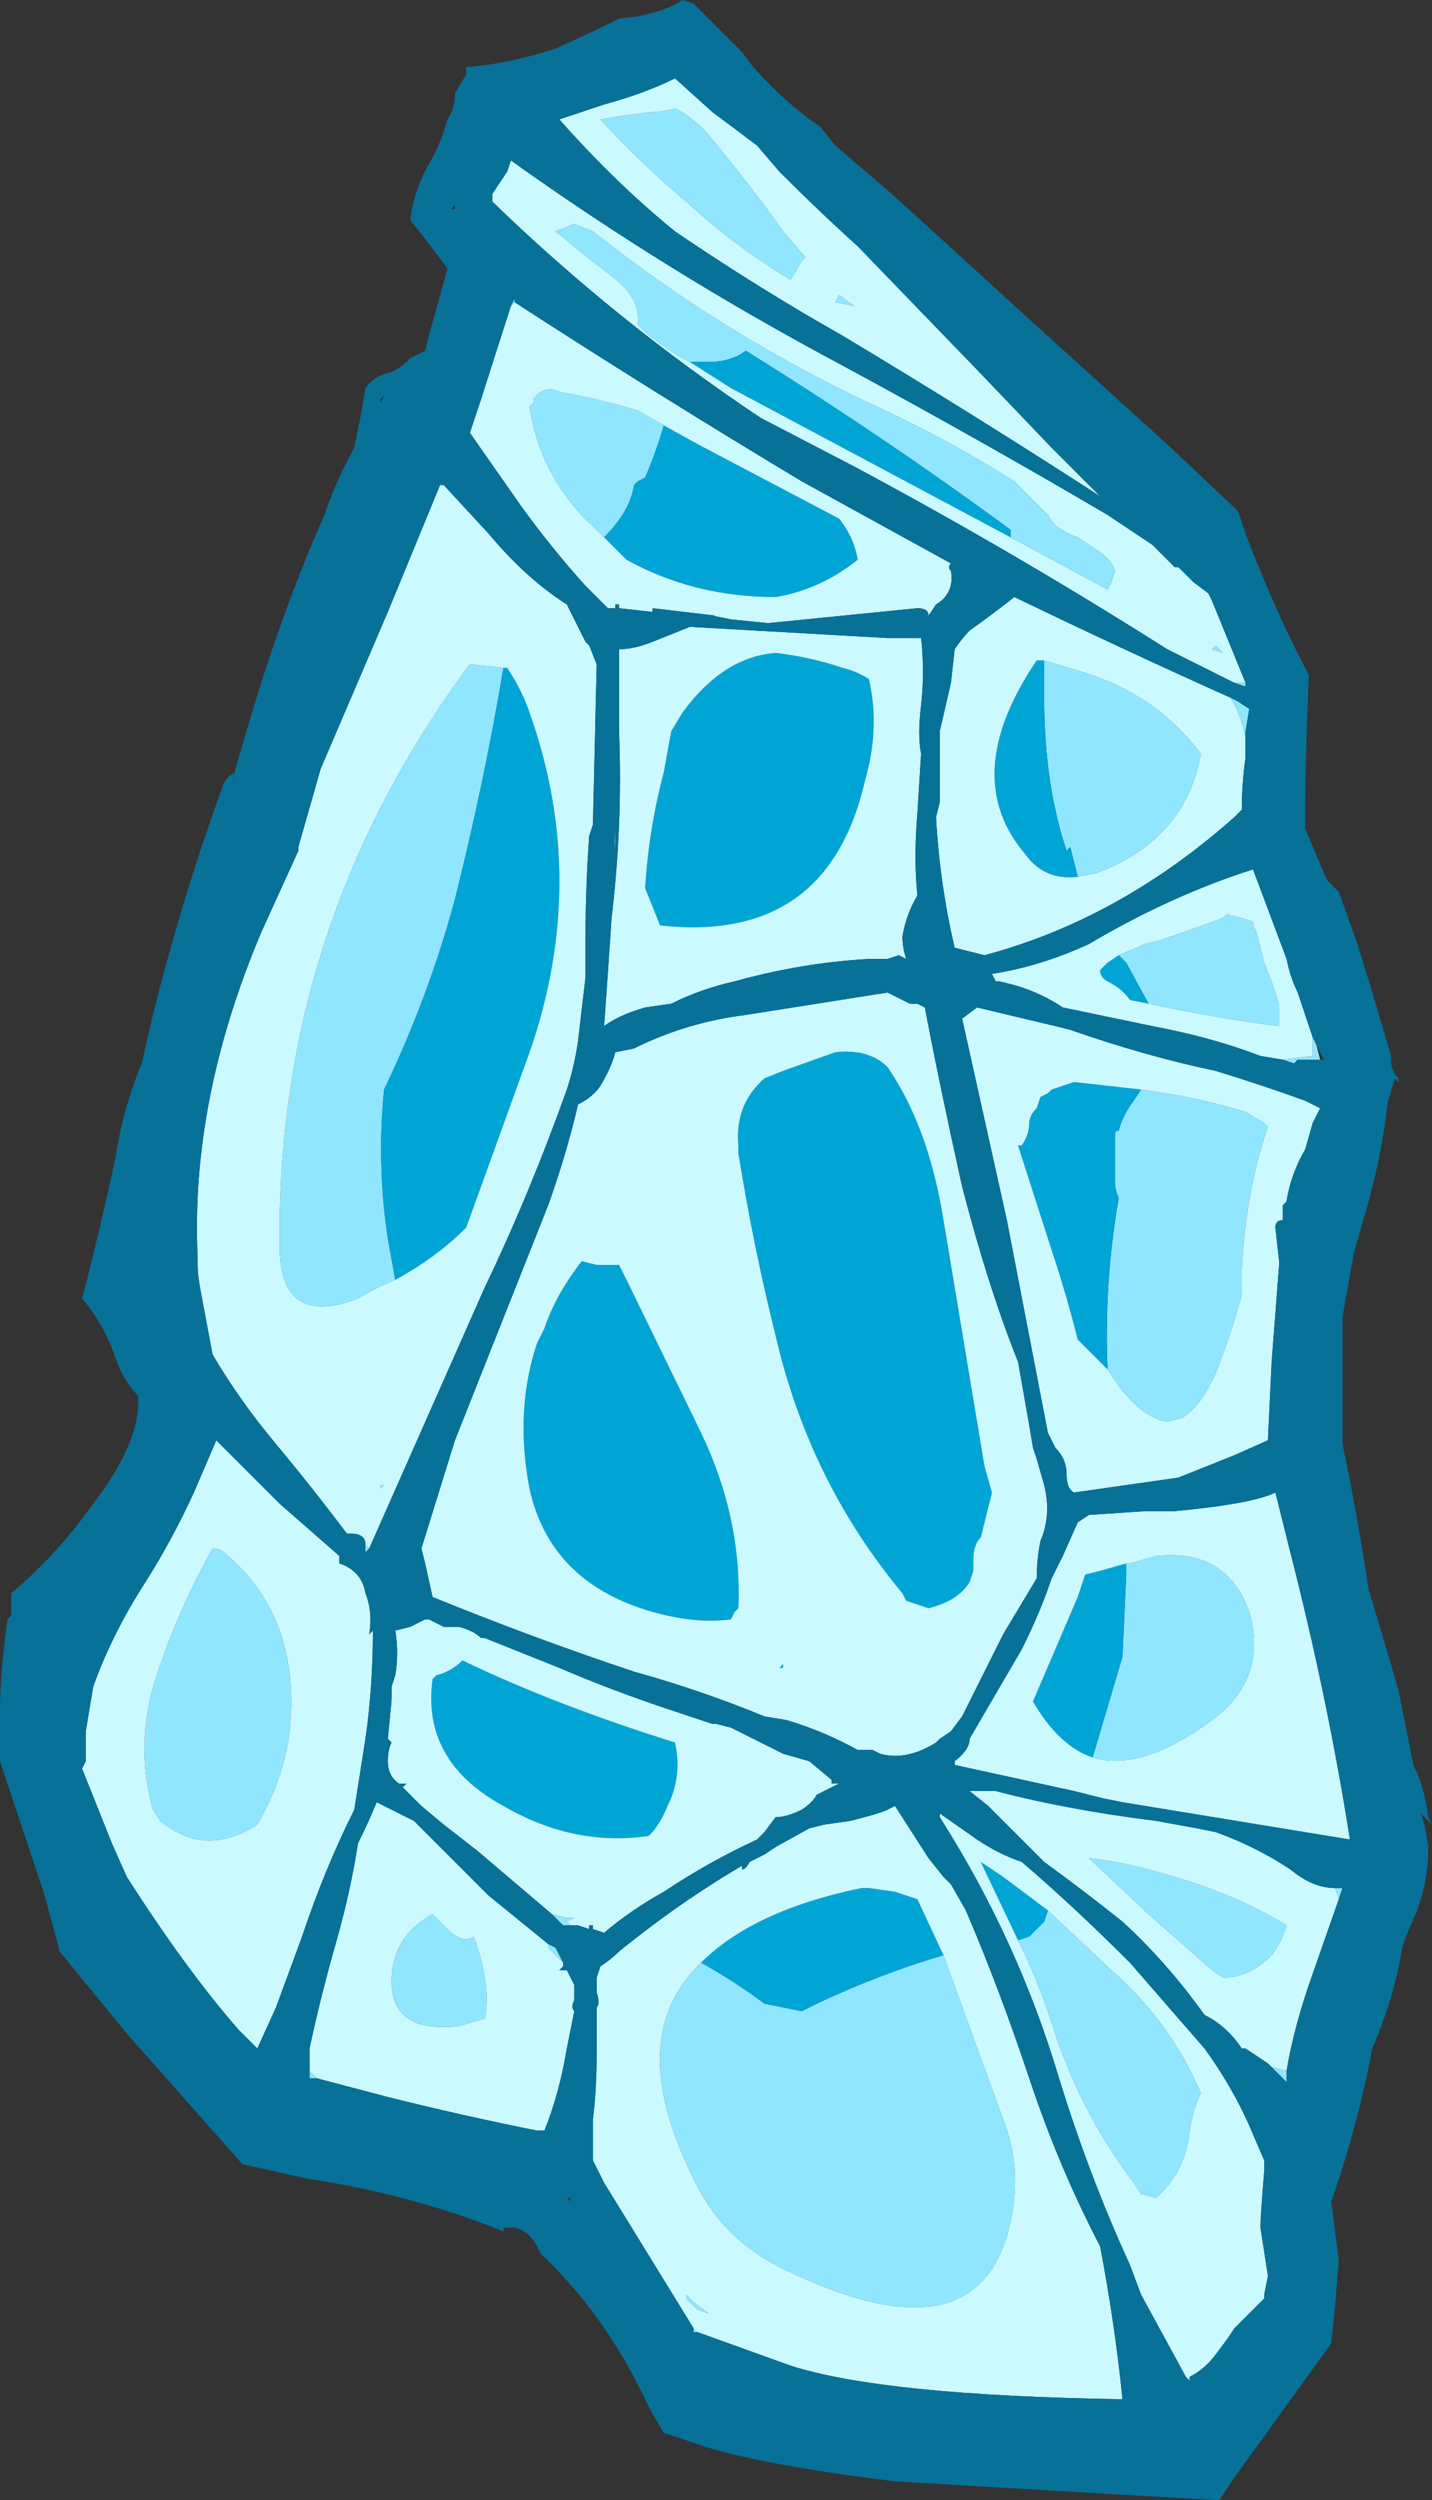 <?xml version="1.0" encoding="UTF-8" standalone="no"?>
<svg xmlns:ffdec="https://www.free-decompiler.com/flash" xmlns:xlink="http://www.w3.org/1999/xlink" ffdec:objectType="shape" height="33.5px" width="19.2px" xmlns="http://www.w3.org/2000/svg">
  <rect width="100%" height="100%" fill="#333333" stroke="none"/>
  <g transform="matrix(1.0, 0.0, 0.0, 1.0, 12.6, 4.1)">
    <path d="M3.95 5.05 L4.1 5.05 4.1 5.1 3.95 5.05 M-4.25 -2.55 L-3.85 -2.6 Q-3.7 -2.6 -3.55 -2.65 -3.35 -2.55 -3.15 -2.35 -2.6 -1.7 -2.1 -1.0 L-1.8 -0.65 -1.85 -0.6 -2.0 -0.35 Q-2.75 -0.8 -3.4 -1.4 -4.0 -1.9 -4.55 -2.5 L-4.25 -2.55 M-5.75 0.0 L-5.7 -0.1 -5.7 -0.05 -5.75 0.0 M-3.35 0.75 Q-3.75 0.55 -4.05 0.25 -4.0 -0.1 -4.4 -0.4 L-4.85 -0.75 -5.15 -1.0 -4.9 -1.1 -4.65 -1.0 Q-2.95 0.35 -0.95 1.3 0.05 1.75 1.0 2.35 L1.45 2.8 Q1.55 3.0 1.85 3.1 2.0 3.2 2.15 3.3 2.3 3.4 2.35 3.55 L2.3 3.7 2.25 3.8 0.95 3.1 0.95 3.0 Q-0.75 1.75 -2.6 0.6 -2.8 0.75 -3.1 0.75 L-3.35 0.75 M-1.4 -0.05 L-1.35 -0.15 -1.15 0.0 -1.4 -0.05 M-3.7 1.6 Q-3.8 1.95 -3.95 2.3 L-4.05 2.35 -4.1 2.4 Q-4.15 2.75 -4.5 3.1 L-4.6 3.0 Q-5.05 2.6 -5.3 2.05 -5.45 1.7 -5.5 1.35 L-5.45 1.3 -5.45 1.25 Q-5.3 1.05 -5.1 1.15 -4.55 1.25 -4.05 1.4 L-3.7 1.6 M-7.65 16.65 L-7.7 16.7 -7.7 16.6 -7.65 16.65 M4.1 5.8 Q4.05 5.5 3.9 5.25 L4.0 5.3 4.15 5.4 4.1 5.7 4.1 5.8 M-5.85 4.85 Q-6.1 6.35 -6.5 7.95 -6.85 9.25 -7.45 10.5 -7.55 11.5 -7.4 12.5 L-7.3 13.05 Q-7.55 13.15 -7.8 13.3 -8.85 13.7 -8.85 12.6 -8.9 8.3 -6.3 4.8 L-5.85 4.85 M-7.35 18.5 L-7.35 18.75 -7.4 19.2 -7.35 18.65 -7.35 18.5 M-5.2 21.55 L-5.0 21.6 -4.9 21.6 -5.0 21.65 -4.95 21.7 -5.05 21.7 -5.2 21.55 M-3.3 27.1 L-3.25 27.15 -3.3 27.15 -3.3 27.1 M-3.2 22.2 Q-2.75 22.45 -2.35 22.75 L-1.85 22.85 -1.65 22.75 Q-0.8 22.35 0.05 22.1 L0.85 24.3 Q1.05 24.8 1.0 25.35 0.75 27.65 -2.0 26.35 -2.9 25.95 -3.3 25.1 -4.25 23.2 -3.2 22.2 M-7.5 15.85 L-7.5 15.8 -7.45 15.8 -7.5 15.85 M-9.2 23.3 L-9.15 23.35 -9.2 23.3 M-7.05 17.15 L-7.05 17.15 M-9.75 16.65 Q-9.65 16.65 -9.6 16.7 -8.75 17.4 -8.7 18.55 -8.65 19.5 -9.15 20.35 -9.85 20.8 -10.45 20.3 L-10.55 20.15 Q-10.8 19.25 -10.5 18.35 -10.2 17.45 -9.75 16.65 M-8.45 23.65 L-8.35 23.75 -8.45 23.75 -8.45 23.65 M-5.05 22.2 L-5.25 22.0 -5.25 21.95 -5.15 22.0 -5.05 22.2 M-6.1 22.4 Q-6.05 22.7 -6.1 22.95 L-6.45 23.05 Q-7.35 23.15 -7.35 22.45 -7.35 21.85 -6.8 21.55 L-6.6 21.75 Q-6.4 21.95 -6.25 21.85 -6.15 22.1 -6.1 22.4 M-3.4 26.7 L-3.4 26.65 Q-3.35 26.7 -3.3 26.75 L-3.1 26.9 -3.25 26.85 -3.4 26.7 M1.85 7.65 L1.75 7.25 1.7 7.3 Q1.4 6.4 1.4 5.25 L1.4 4.75 1.9 4.9 Q2.9 5.2 3.5 6.0 3.3 7.15 2.1 7.6 L1.85 7.65 M2.4 8.7 L2.75 8.55 2.95 8.5 Q3.4 8.35 3.8 8.2 L3.85 8.15 Q4.05 8.2 4.2 8.25 L4.2 8.3 4.25 8.4 Q4.3 8.6 4.35 8.8 L4.45 9.05 4.55 9.35 4.55 9.65 Q3.75 9.55 2.8 9.35 L2.5 8.8 2.4 8.7 M3.8 4.65 L3.65 4.6 3.7 4.55 3.8 4.65 M5.0 9.8 L5.05 9.9 5.1 10.1 4.8 10.1 4.75 10.15 4.6 10.1 5.0 10.05 5.0 9.8 M2.25 14.25 Q2.2 13.1 2.4 11.95 2.35 11.85 2.35 11.75 L2.35 11.1 Q2.35 11.05 2.4 11.05 2.45 10.85 2.6 10.65 L2.7 10.5 Q3.45 10.6 4.1 10.8 L4.35 10.95 4.4 11.0 4.35 11.15 Q4.1 11.95 4.05 12.9 L4.05 13.25 Q3.9 13.8 3.7 14.3 3.5 14.75 3.25 14.9 L3.05 14.95 Q2.7 14.9 2.35 14.4 L2.25 14.25 M2.5 16.85 L2.55 16.85 2.9 16.75 Q3.85 16.65 4.15 17.5 4.4 18.4 3.65 18.95 2.7 19.65 2.05 19.45 L2.45 18.1 2.5 17.0 2.5 16.85 M4.45 23.6 L4.65 23.65 4.65 23.8 4.45 23.6 M5.35 21.35 L5.3 21.2 5.4 21.2 5.35 21.35 M1.05 21.9 L1.2 21.85 1.4 21.65 1.45 21.5 2.3 22.3 Q3.1 23.0 3.5 23.95 3.4 24.15 3.35 24.45 3.3 25.0 2.9 25.35 L2.7 25.3 2.6 25.15 Q1.85 24.15 1.5 23.0 1.3 22.4 1.05 21.9 M2.0 20.8 Q2.5 20.85 3.15 21.05 4.0 21.3 4.65 21.7 4.6 21.9 4.45 22.1 4.15 22.4 3.8 22.4 L3.65 22.3 2.8 21.55 2.0 20.8 M4.6 24.0 L4.6 24.0" fill="#90e6ff" fill-rule="evenodd" stroke="none"/>
    <path d="M-3.35 0.75 L-3.1 0.75 Q-2.8 0.75 -2.6 0.6 -0.75 1.75 0.95 3.0 L0.95 3.1 -2.8 1.1 -3.35 0.75 M-3.7 1.6 L-3.25 1.85 Q-2.3 2.35 -1.35 2.85 -1.15 3.1 -1.1 3.4 -1.6 3.8 -2.2 3.9 -3.3 3.9 -4.2 3.4 L-4.5 3.1 Q-4.15 2.75 -4.1 2.4 L-4.05 2.35 -3.95 2.3 Q-3.8 1.95 -3.7 1.6 M-3.6 5.7 L-3.45 5.45 Q-2.9 4.7 -2.2 4.65 -1.75 4.7 -1.3 4.85 -1.1 4.9 -0.95 5.0 -0.8 5.65 -1.0 6.35 -1.5 8.55 -3.75 8.3 L-3.95 7.8 Q-3.9 7.0 -3.7 6.25 L-3.6 5.7 M-5.85 4.85 L-5.8 4.85 Q-5.6 5.15 -5.5 5.45 -4.7 7.7 -5.5 10.0 L-6.35 12.35 Q-6.75 12.75 -7.3 13.05 L-7.4 12.5 Q-7.55 11.5 -7.45 10.5 -6.85 9.25 -6.5 7.95 -6.1 6.35 -5.85 4.85 M-2.35 10.35 L-2.1 10.25 -1.4 10.0 Q-0.95 9.95 -0.7 10.2 -0.15 11.0 0.05 12.25 L0.6 15.55 0.7 15.9 0.55 16.5 Q0.45 16.6 0.45 16.8 L0.45 16.95 0.4 17.1 Q0.25 17.35 -0.15 17.45 L-0.45 17.35 -0.5 17.25 Q-1.75 15.75 -2.2 13.8 -2.5 12.6 -2.7 11.35 L-2.7 11.25 Q-2.75 10.7 -2.35 10.35 M-4.8 12.8 L-4.6 12.85 -4.3 12.85 -4.2 13.05 -3.2 15.1 Q-2.65 16.25 -2.7 17.45 L-2.75 17.5 -2.8 17.6 Q-3.2 17.65 -3.65 17.55 -5.2 17.2 -5.5 15.85 -5.7 14.8 -5.4 13.9 L-5.3 13.7 Q-5.15 13.25 -4.8 12.8 M-2.15 18.25 L-2.1 18.2 -2.1 18.25 -2.15 18.25 M-3.55 19.25 Q-3.45 19.7 -3.65 20.1 -3.75 20.35 -3.9 20.5 -4.9 20.65 -5.85 20.1 -6.95 19.5 -6.8 18.4 L-6.75 18.35 Q-6.55 18.3 -6.4 18.15 -5.15 18.75 -3.55 19.25 M-3.2 22.2 Q-2.5 21.5 -1.05 21.2 L-0.95 21.2 -0.6 21.25 -0.3 21.35 0.05 22.1 Q-0.8 22.35 -1.65 22.75 L-1.85 22.85 -2.35 22.75 Q-2.75 22.45 -3.2 22.2 M1.4 4.75 L1.4 5.25 Q1.4 6.4 1.7 7.3 L1.75 7.25 1.85 7.65 Q1.4 7.7 1.15 7.35 0.25 6.3 1.3 4.75 L1.4 4.75 M2.4 8.7 L2.5 8.8 2.8 9.35 2.55 9.3 Q2.45 9.15 2.25 9.05 2.15 9.0 2.15 8.9 L2.25 8.8 2.4 8.7 M2.25 14.25 Q2.05 14.05 1.85 13.85 1.7 13.25 1.5 12.65 L1.05 11.25 1.1 11.25 Q1.2 11.1 1.2 10.95 1.2 10.85 1.3 10.75 L1.35 10.6 1.45 10.55 1.5 10.5 1.8 10.4 2.7 10.5 2.6 10.65 Q2.45 10.85 2.4 11.05 2.35 11.05 2.35 11.1 L2.35 11.75 Q2.35 11.85 2.4 11.95 2.2 13.1 2.25 14.25 M2.5 16.85 L2.5 17.0 2.45 18.1 2.05 19.45 Q1.6 19.3 1.25 18.7 1.4 18.35 1.55 18.0 L1.85 17.3 1.95 17.0 2.15 16.95 2.5 16.85 M1.05 21.9 L0.55 20.85 0.85 21.05 1.45 21.5 1.4 21.65 1.2 21.85 1.05 21.9" fill="#00a5d5" fill-rule="evenodd" stroke="none"/>
    <path d="M3.95 5.05 L3.05 4.6 Q1.0 3.3 -1.15 2.15 L-2.4 1.5 Q-4.35 0.2 -6.0 -1.4 L-6.0 -1.5 -5.8 -1.8 -5.75 -1.95 Q-3.65 -0.45 -1.3 0.8 0.55 1.8 2.25 2.8 L2.85 3.2 3.15 3.5 3.2 3.5 3.4 3.7 3.6 3.85 3.65 3.95 4.1 5.05 3.95 5.05 M-3.55 -3.05 L-3.05 -2.6 -2.45 -2.15 -2.15 -1.8 Q-1.6 -1.25 -1.1 -0.8 L0.35 0.7 0.4 0.75 1.5 1.9 2.15 2.55 Q0.45 1.45 -1.3 0.4 -2.45 -0.25 -3.55 -1.0 -4.35 -1.65 -5.1 -2.5 L-4.5 -2.7 Q-3.95 -2.85 -3.55 -3.05 M-4.25 -2.55 L-4.55 -2.5 Q-4.0 -1.9 -3.4 -1.4 -2.75 -0.8 -2.0 -0.35 L-1.85 -0.6 -1.8 -0.65 -2.1 -1.0 Q-2.6 -1.7 -3.15 -2.35 -3.35 -2.55 -3.55 -2.65 -3.7 -2.6 -3.85 -2.6 L-4.25 -2.55 M-5.75 0.0 L-5.7 -0.05 Q-3.85 1.15 -1.85 2.35 L0.15 3.45 Q0.1 3.5 0.15 3.55 0.2 3.85 -0.05 4.0 L-0.15 4.15 Q-0.15 4.05 -0.3 4.05 L-2.3 4.25 -2.8 4.2 -3.05 4.15 -3.0 4.15 -3.85 4.05 -3.85 4.1 -4.3 4.05 -4.3 4.0 -4.35 4.0 -4.35 4.05 -4.45 4.05 -4.75 3.75 Q-5.2 3.25 -5.6 2.7 L-6.3 1.7 -6.15 1.25 -5.75 0.0 M0.95 3.1 L2.25 3.8 2.3 3.7 2.35 3.55 Q2.3 3.4 2.15 3.3 2.0 3.2 1.85 3.1 1.55 3.0 1.45 2.8 L1.0 2.35 Q0.05 1.75 -0.95 1.3 -2.95 0.35 -4.65 -1.0 L-4.9 -1.1 -5.15 -1.0 -4.85 -0.75 -4.4 -0.4 Q-4.0 -0.1 -4.05 0.25 -3.75 0.55 -3.35 0.75 L-2.8 1.1 0.95 3.1 M-1.4 -0.05 L-1.15 0.0 -1.35 -0.15 -1.4 -0.05 M-4.5 3.1 L-4.2 3.4 Q-3.3 3.9 -2.2 3.9 -1.6 3.8 -1.1 3.4 -1.15 3.1 -1.35 2.85 -2.3 2.35 -3.25 1.85 L-3.7 1.6 -4.05 1.4 Q-4.55 1.25 -5.1 1.15 -5.3 1.05 -5.45 1.25 L-5.45 1.3 -5.5 1.35 Q-5.45 1.7 -5.3 2.05 -5.05 2.6 -4.6 3.0 L-4.5 3.1 M-3.85 4.5 L-3.35 4.3 -0.7 4.45 -0.25 4.45 Q-0.2 4.9 -0.25 5.35 -0.3 5.75 -0.25 6.0 L-0.3 6.8 Q-0.35 7.4 -0.3 7.9 -0.45 8.15 -0.5 8.45 -0.5 8.6 -0.45 8.75 L-0.55 8.7 -0.7 8.75 -0.95 8.75 Q-1.85 8.8 -2.75 9.05 -3.2 9.15 -3.6 9.35 L-3.95 9.4 Q-4.3 9.5 -4.5 9.65 -4.45 8.95 -4.4 8.2 -4.25 6.95 -4.3 5.7 L-4.3 4.6 Q-4.1 4.6 -3.85 4.5 M-7.7 16.6 Q-7.7 16.45 -7.9 16.45 L-7.95 16.45 Q-8.4 15.85 -8.9 15.25 -9.4 14.65 -9.75 14.05 L-9.9 13.25 Q-9.95 13.0 -9.95 12.85 L-9.95 12.75 Q-10.05 10.65 -9.1 8.4 L-8.6 7.3 -8.6 7.25 -8.3 6.2 -7.4 4.1 -6.7 2.4 -6.65 2.4 -6.05 3.05 Q-5.55 3.65 -5.0 4.0 L-4.75 4.5 -4.7 4.55 -4.6 4.8 -4.65 6.95 -4.7 7.1 Q-4.75 7.8 -4.75 8.5 L-4.75 9.0 -4.85 9.85 Q-4.9 10.2 -5.0 10.5 -5.5 11.9 -6.1 13.15 L-7.65 16.65 -7.7 16.6 M-4.35 6.75 L-4.35 6.7 Q-4.35 7.3 -4.4 7.9 L-4.35 7.15 -4.35 6.75 M-3.6 5.7 L-3.7 6.25 Q-3.9 7.0 -3.95 7.8 L-3.75 8.3 Q-1.5 8.55 -1.0 6.35 -0.8 5.65 -0.95 5.0 -1.1 4.9 -1.3 4.85 -1.75 4.7 -2.2 4.65 -2.9 4.7 -3.45 5.45 L-3.6 5.7 M4.1 5.8 L4.1 6.05 Q4.05 6.4 4.05 6.75 L3.95 6.85 Q3.05 7.65 2.05 8.15 1.35 8.5 0.6 8.7 L0.2 8.6 Q0.0 7.75 -0.05 6.85 L0.0 6.65 0.0 5.7 0.15 5.05 0.2 4.6 Q0.3 4.45 0.4 4.35 0.75 4.1 1.0 3.9 2.45 4.6 3.9 5.25 4.05 5.5 4.1 5.8 M-7.3 13.05 Q-6.75 12.75 -6.35 12.35 L-5.5 10.0 Q-4.7 7.7 -5.5 5.45 -5.6 5.15 -5.8 4.85 L-5.85 4.85 -6.3 4.8 Q-8.9 8.3 -8.85 12.6 -8.85 13.7 -7.8 13.3 -7.55 13.15 -7.3 13.05 M-2.35 10.35 Q-2.75 10.7 -2.7 11.25 L-2.7 11.35 Q-2.5 12.6 -2.2 13.8 -1.75 15.75 -0.5 17.25 L-0.45 17.35 -0.15 17.45 Q0.25 17.35 0.4 17.1 L0.45 16.95 0.45 16.8 Q0.45 16.6 0.55 16.5 L0.7 15.9 0.6 15.55 0.05 12.25 Q-0.15 11.0 -0.7 10.2 -0.95 9.95 -1.4 10.0 L-2.1 10.25 -2.35 10.35 M-0.7 9.2 Q-0.6 9.25 -0.4 9.35 L-0.3 9.35 -0.2 9.4 Q0.0 10.45 0.3 11.8 0.65 13.15 1.05 14.15 L1.2 15.0 1.25 15.3 1.3 15.45 1.4 15.8 Q1.5 16.2 1.35 16.55 1.3 16.8 1.3 17.05 L0.85 17.8 Q0.55 18.4 0.3 18.9 L0.15 19.1 0.0 19.2 -0.05 19.25 Q-0.45 19.5 -0.8 19.4 L-0.9 19.35 -1.1 19.35 Q-1.55 19.1 -2.05 18.95 L-2.35 18.9 Q-3.2 18.55 -4.1 18.3 -5.45 17.85 -6.8 17.3 L-6.9 16.85 -6.95 16.65 -6.5 15.2 -5.25 12.05 Q-5.0 11.35 -4.85 10.7 -4.65 10.6 -4.55 10.45 -4.4 10.2 -4.35 10.0 L-4.1 9.95 Q-3.4 9.6 -2.6 9.5 L-0.7 9.2 M-4.8 12.8 Q-5.15 13.25 -5.3 13.7 L-5.4 13.9 Q-5.7 14.8 -5.5 15.85 -5.2 17.2 -3.65 17.55 -3.2 17.65 -2.8 17.6 L-2.75 17.5 -2.7 17.45 Q-2.65 16.25 -3.2 15.1 L-4.2 13.05 -4.3 12.85 -4.6 12.85 -4.8 12.8 M-7.35 18.5 L-7.3 18.35 Q-7.25 18.05 -7.3 17.75 L-7.1 17.7 -6.9 17.6 -6.85 17.6 Q-6.75 17.65 -6.65 17.7 L-6.45 17.7 Q-6.25 17.75 -6.15 17.85 L-6.1 17.85 -5.1 18.25 Q-4.4 18.55 -3.65 18.8 L-3.05 19.0 -3.0 19.0 -2.8 19.05 -2.1 19.4 -1.75 19.5 -1.45 19.75 -1.45 19.8 -1.35 19.8 -1.65 19.95 Q-1.7 20.05 -1.85 20.15 -2.05 20.25 -2.2 20.25 L-2.35 20.45 -2.45 20.55 Q-3.1 20.85 -3.7 21.25 -4.15 21.5 -4.5 21.8 L-4.65 21.75 -4.65 21.7 -4.7 21.7 -4.7 21.75 -4.85 21.7 -4.95 21.7 -5.0 21.65 -4.9 21.6 -5.0 21.6 -5.2 21.55 -6.2 20.7 -6.65 20.35 -6.95 20.1 -7.2 19.85 -7.15 19.8 -7.25 19.8 Q-7.4 19.7 -7.4 19.5 -7.4 19.35 -7.35 19.25 L-7.4 19.2 -7.35 18.75 -7.35 18.5 M-3.55 19.25 Q-5.15 18.75 -6.4 18.15 -6.55 18.3 -6.75 18.35 L-6.8 18.4 Q-6.95 19.5 -5.85 20.1 -4.9 20.65 -3.9 20.5 -3.75 20.35 -3.65 20.1 -3.45 19.7 -3.55 19.25 M-2.15 18.25 L-2.1 18.25 -2.1 18.2 -2.15 18.25 M-3.3 27.1 L-4.5 25.15 -4.65 24.85 -4.65 24.3 Q-4.6 23.9 -4.6 23.4 L-4.6 22.8 Q-4.55 22.75 -4.6 22.6 L-4.6 22.4 -4.55 22.25 Q-4.4 22.15 -4.3 22.05 -3.5 21.4 -2.65 20.9 L-2.65 20.95 Q-2.6 20.95 -2.55 20.85 L-2.35 20.75 -2.2 20.65 -1.75 20.4 -1.55 20.35 -1.2 20.3 Q-0.8 20.2 -0.7 20.15 L-0.6 20.1 -0.15 20.8 0.05 21.05 0.15 21.15 0.35 21.5 Q0.8 22.55 1.2 23.75 1.6 24.95 2.15 26.0 2.35 27.05 2.45 28.05 -0.75 28.0 -2.0 27.6 L-3.25 27.15 -3.3 27.1 M0.05 22.1 L-0.3 21.35 -0.6 21.25 -0.95 21.2 -1.05 21.2 Q-2.5 21.5 -3.2 22.2 -4.25 23.2 -3.3 25.1 -2.9 25.95 -2.0 26.35 0.75 27.65 1.0 25.35 1.05 24.8 0.85 24.3 L0.05 22.1 M-7.5 15.85 L-7.45 15.8 -7.5 15.8 -7.5 15.85 M-9.2 23.3 L-9.4 23.1 Q-10.1 22.3 -10.9 21.05 L-11.1 20.6 -11.5 19.6 -11.45 19.5 Q-11.45 19.3 -11.45 19.1 L-11.35 18.5 Q-11.1 17.8 -10.65 17.1 -10.3 16.55 -10.0 15.9 L-9.7 15.2 -8.85 16.05 -8.05 16.75 -8.05 16.85 Q-7.75 16.95 -7.7 17.25 -7.6 17.5 -7.65 17.8 L-7.6 17.75 Q-7.6 18.5 -7.7 19.2 L-7.85 20.15 Q-8.25 20.95 -8.55 21.85 L-8.9 22.8 -9.15 23.35 -9.2 23.3 M-9.75 16.65 Q-10.2 17.45 -10.5 18.35 -10.8 19.25 -10.55 20.15 L-10.45 20.3 Q-9.85 20.8 -9.15 20.35 -8.65 19.5 -8.7 18.55 -8.75 17.4 -9.6 16.7 -9.65 16.65 -9.75 16.65 M-8.45 23.65 L-8.45 23.35 Q-8.3 22.65 -8.1 21.95 -7.9 21.25 -7.8 20.6 -7.65 20.3 -7.55 20.05 L-7.45 20.1 Q-7.25 20.2 -7.05 20.3 L-6.05 21.3 -5.25 21.95 -5.25 22.0 -5.05 22.2 -5.05 22.25 -5.1 22.3 -5.0 22.3 -4.9 22.5 Q-4.9 22.6 -4.9 22.7 -4.95 22.8 -4.9 22.85 L-5.0 23.35 Q-5.1 23.95 -5.3 24.45 L-5.4 24.45 Q-6.4 24.25 -7.4 24.0 L-8.35 23.75 -8.45 23.65 M-6.1 22.4 Q-6.15 22.1 -6.25 21.85 -6.4 21.95 -6.6 21.75 L-6.8 21.55 Q-7.35 21.85 -7.35 22.45 -7.35 23.15 -6.45 23.05 L-6.1 22.95 Q-6.05 22.7 -6.1 22.4 M-3.4 26.7 L-3.25 26.85 -3.1 26.9 -3.3 26.75 Q-3.35 26.7 -3.4 26.65 L-3.4 26.7 M1.4 4.75 L1.3 4.75 Q0.25 6.3 1.15 7.35 1.4 7.7 1.85 7.65 L2.1 7.6 Q3.3 7.15 3.5 6.0 2.9 5.2 1.9 4.9 L1.4 4.75 M3.8 4.65 L3.7 4.55 3.65 4.6 3.8 4.65 M2.8 9.35 Q3.75 9.55 4.55 9.65 L4.55 9.35 4.45 9.05 4.35 8.8 Q4.3 8.6 4.25 8.4 L4.2 8.3 4.2 8.25 Q4.05 8.2 3.85 8.15 L3.8 8.2 Q3.4 8.35 2.95 8.5 L2.75 8.55 2.4 8.7 2.25 8.8 2.15 8.9 Q2.15 9.0 2.25 9.05 2.45 9.15 2.55 9.3 L2.8 9.35 M5.0 9.8 L5.0 10.05 4.6 10.1 4.3 10.05 Q3.65 9.8 2.85 9.65 L1.65 9.4 Q1.35 9.2 1.0 9.1 L0.8 9.05 0.75 9.05 0.7 8.95 Q1.35 8.85 2.0 8.55 3.1 7.9 4.2 7.55 L4.65 8.75 Q4.7 9.0 4.8 9.2 4.9 9.5 5.0 9.8 M0.3 9.55 L0.5 9.4 1.55 9.65 1.75 9.7 Q2.75 10.05 3.7 10.25 4.35 10.45 4.9 10.65 L5.1 10.75 5.0 10.95 4.9 11.3 Q4.7 11.65 4.65 12.0 L4.6 12.05 4.6 12.25 Q4.5 12.25 4.5 12.35 L4.55 12.8 4.55 12.85 4.45 14.15 4.4 15.2 3.95 15.4 3.2 15.7 1.8 15.9 Q1.7 15.85 1.7 15.65 1.7 15.45 1.55 15.3 L1.45 15.1 0.9 12.25 0.3 9.55 M2.7 10.5 L1.8 10.4 1.5 10.5 1.45 10.55 1.35 10.6 1.3 10.75 Q1.2 10.85 1.2 10.95 1.2 11.1 1.1 11.25 L1.05 11.25 1.5 12.65 Q1.7 13.25 1.85 13.85 2.05 14.05 2.25 14.25 L2.35 14.4 Q2.7 14.9 3.05 14.95 L3.25 14.9 Q3.5 14.75 3.7 14.3 3.9 13.8 4.05 13.25 L4.05 12.9 Q4.1 11.95 4.35 11.15 L4.4 11.0 4.35 10.95 4.1 10.8 Q3.45 10.6 2.7 10.5 M2.05 19.45 Q2.7 19.65 3.65 18.95 4.4 18.4 4.15 17.5 3.85 16.65 2.9 16.75 L2.55 16.85 2.5 16.85 2.15 16.95 1.95 17.0 1.85 17.3 1.55 18.0 Q1.4 18.35 1.25 18.7 1.6 19.3 2.05 19.45 M4.5 15.9 L4.7 16.7 Q5.2 18.65 5.5 20.55 L2.45 20.05 2.2 20.0 1.8 19.9 0.2 19.55 0.2 19.5 Q0.4 19.35 0.4 19.2 L1.1 18.0 Q1.35 17.5 1.5 17.05 L1.65 16.75 1.85 16.3 2.0 16.2 2.75 16.15 3.15 16.15 Q4.2 16.05 4.5 15.9 M4.45 23.6 L4.4 23.55 4.1 23.35 4.05 23.35 Q3.85 23.05 3.55 22.9 3.05 22.2 2.45 21.65 1.95 21.25 1.4 20.85 L0.65 20.1 0.4 19.9 0.75 19.9 Q1.7 20.15 2.9 20.3 L3.45 20.4 3.7 20.45 Q4.25 20.65 4.7 20.95 5.0 21.2 5.3 21.2 L5.35 21.35 5.0 22.35 Q4.75 23.05 4.65 23.65 L4.45 23.6 M0.0 20.25 L0.0 20.2 0.5 20.55 Q0.8 20.75 1.1 20.85 1.8 21.45 2.55 22.2 L3.55 23.35 Q3.95 23.9 4.2 24.5 L4.35 24.85 4.35 25.0 Q4.3 25.6 4.3 25.75 L4.4 26.4 4.35 26.65 4.35 26.7 3.95 27.1 3.85 27.25 3.7 27.45 Q3.55 27.65 3.35 27.75 L3.35 27.8 3.3 27.75 Q3.0 27.2 2.7 26.65 L2.55 26.25 Q2.0 25.05 1.6 23.75 1.05 21.9 0.0 20.25 M1.45 21.5 L0.85 21.05 0.55 20.85 1.05 21.9 Q1.3 22.4 1.5 23.0 1.85 24.15 2.6 25.15 L2.7 25.3 2.9 25.35 Q3.3 25.0 3.35 24.45 3.4 24.15 3.5 23.95 3.1 23.0 2.3 22.3 L1.45 21.5 M2.0 20.8 L2.8 21.55 3.65 22.3 3.8 22.4 Q4.15 22.4 4.45 22.1 4.6 21.9 4.65 21.7 4.0 21.3 3.15 21.05 2.5 20.85 2.0 20.8" fill="#caf9ff" fill-rule="evenodd" stroke="none"/>
    <path d="M-6.6 -2.5 Q-6.5 -2.65 -6.5 -2.85 L-6.35 -3.1 -6.35 -3.2 Q-5.75 -3.25 -5.15 -3.45 -4.7 -3.65 -4.3 -3.85 -3.75 -3.9 -3.45 -4.1 L-3.3 -4.05 -2.65 -3.4 -2.5 -3.2 Q-2.05 -2.7 -1.6 -2.4 L-1.4 -2.15 -0.7 -1.55 -0.2 -1.1 0.95 -0.05 3.1 1.9 4.0 2.75 4.1 3.05 Q4.5 4.1 4.95 4.95 4.9 5.95 4.9 6.95 L4.9 7.0 5.15 7.6 5.2 7.7 5.35 7.85 5.6 8.55 Q5.85 9.35 6.05 10.05 L6.05 10.1 Q6.05 10.25 6.15 10.35 L6.15 10.4 6.1 10.35 6.0 10.7 Q5.95 11.25 5.75 12.0 L5.55 12.7 5.4 13.55 5.4 15.25 Q5.6 16.2 5.75 17.2 5.95 17.85 6.15 18.55 L6.35 19.55 Q6.5 19.85 6.55 20.25 L6.6 20.35 6.45 20.2 6.5 20.35 6.55 20.65 Q6.55 21.1 6.4 21.5 L6.25 21.85 6.2 22.0 Q6.1 22.65 5.8 23.35 5.6 24.4 5.25 25.4 L5.35 26.2 5.3 26.8 5.25 27.3 3.95 29.1 3.75 29.4 3.7 29.4 2.8 29.35 -0.6 29.15 Q-2.25 28.95 -3.1 28.7 L-3.7 28.5 -3.85 28.25 -3.95 28.05 Q-4.5 26.9 -5.35 26.1 L-5.4 26.0 Q-5.5 25.8 -5.7 25.75 L-5.85 25.75 -5.85 25.8 Q-7.1 25.3 -8.45 25.1 L-9.35 24.9 -10.9 23.15 -11.8 22.05 -12.0 21.3 Q-12.3 20.4 -12.6 19.5 L-12.6 18.8 Q-12.6 18.35 -12.5 17.6 L-12.45 17.55 -12.45 17.25 Q-11.85 16.75 -11.35 16.05 -10.7 15.2 -10.75 14.6 -10.95 14.4 -11.05 14.1 -11.2 13.65 -11.5 13.3 -11.25 12.35 -11.05 11.4 -10.95 10.75 -10.7 10.15 L-10.55 9.5 Q-10.15 7.9 -9.6 6.4 -9.55 6.3 -9.45 6.25 L-9.5 6.4 Q-9.2 5.35 -9.0 4.75 -8.65 3.7 -8.25 2.8 -8.1 2.35 -7.85 1.9 L-7.75 1.4 -7.7 1.1 Q-7.6 0.95 -7.4 0.9 -7.25 0.85 -7.15 0.75 L-7.1 0.7 -6.9 0.6 -6.85 0.4 -6.6 -0.5 -6.9 -0.9 -7.1 -1.15 Q-7.05 -1.55 -6.85 -1.9 -6.7 -2.15 -6.6 -2.5 M4.1 5.05 L3.65 3.95 3.6 3.85 3.4 3.7 3.2 3.5 3.15 3.5 2.85 3.2 2.25 2.8 Q0.55 1.8 -1.3 0.8 -3.65 -0.45 -5.75 -1.95 L-5.8 -1.8 -6.0 -1.5 -6.0 -1.4 Q-4.35 0.2 -2.4 1.5 L-1.15 2.15 Q1.0 3.3 3.05 4.6 L3.95 5.05 4.1 5.1 4.1 5.05 M-6.5 -1.3 L-6.5 -1.35 -6.55 -1.3 -6.5 -1.3 M-3.55 -3.05 Q-3.95 -2.85 -4.5 -2.7 L-5.1 -2.5 Q-4.35 -1.65 -3.55 -1.0 -2.45 -0.25 -1.3 0.4 0.45 1.45 2.15 2.55 L1.5 1.9 0.4 0.75 0.35 0.7 -1.1 -0.8 Q-1.6 -1.25 -2.15 -1.8 L-2.45 -2.15 -3.05 -2.6 -3.55 -3.05 M-5.7 -0.05 L-5.7 -0.1 -5.75 0.0 -6.15 1.25 -6.3 1.7 -5.6 2.7 Q-5.2 3.25 -4.75 3.75 L-4.45 4.05 -4.35 4.05 -4.35 4.0 -4.3 4.0 -4.3 4.05 -3.85 4.1 -3.85 4.05 -3.0 4.15 -3.05 4.15 -2.8 4.2 -2.3 4.25 -0.3 4.05 Q-0.15 4.05 -0.15 4.15 L-0.05 4.0 Q0.2 3.85 0.15 3.55 0.1 3.5 0.15 3.45 L-1.85 2.35 Q-3.85 1.15 -5.7 -0.05 M-3.85 4.5 Q-4.1 4.6 -4.3 4.6 L-4.3 5.7 Q-4.25 6.95 -4.4 8.2 -4.45 8.95 -4.5 9.65 -4.3 9.5 -3.95 9.4 L-3.6 9.35 Q-3.2 9.15 -2.75 9.05 -1.85 8.8 -0.95 8.75 L-0.7 8.75 -0.55 8.7 -0.45 8.75 Q-0.5 8.6 -0.5 8.45 -0.45 8.15 -0.3 7.9 -0.35 7.4 -0.3 6.8 L-0.25 6.0 Q-0.3 5.75 -0.25 5.35 -0.2 4.9 -0.25 4.45 L-0.7 4.45 -3.35 4.3 -3.85 4.5 M-7.65 16.65 L-6.1 13.15 Q-5.5 11.9 -5.0 10.5 -4.9 10.2 -4.85 9.85 L-4.75 9.0 -4.75 8.5 Q-4.75 7.8 -4.7 7.1 L-4.65 6.95 -4.6 4.8 -4.7 4.55 -4.75 4.5 -5.0 4.0 Q-5.55 3.65 -6.05 3.05 L-6.65 2.4 -6.7 2.4 -7.4 4.1 -8.3 6.2 -8.6 7.25 -8.6 7.3 -9.1 8.4 Q-10.05 10.65 -9.95 12.75 L-9.95 12.85 Q-9.95 13.0 -9.9 13.25 L-9.75 14.05 Q-9.4 14.65 -8.9 15.25 -8.4 15.85 -7.95 16.45 L-7.9 16.45 Q-7.7 16.45 -7.7 16.6 L-7.7 16.7 -7.65 16.65 M-4.35 6.75 L-4.35 7.15 -4.4 7.9 Q-4.35 7.3 -4.35 6.7 L-4.35 6.75 M3.9 5.25 Q2.45 4.6 1.0 3.9 0.75 4.1 0.4 4.35 0.3 4.45 0.2 4.6 L0.15 5.05 0.0 5.7 0.0 6.65 -0.05 6.85 Q0.0 7.75 0.2 8.6 L0.6 8.7 Q1.35 8.5 2.05 8.15 3.05 7.65 3.95 6.85 L4.05 6.75 Q4.05 6.4 4.1 6.05 L4.1 5.8 4.1 5.7 4.15 5.4 4.0 5.3 3.9 5.25 M-7.5 1.3 L-7.45 1.2 -7.5 1.25 -7.5 1.3 M-0.7 9.2 L-2.6 9.5 Q-3.4 9.6 -4.1 9.95 L-4.35 10.0 Q-4.4 10.2 -4.55 10.45 -4.65 10.6 -4.85 10.7 -5.0 11.35 -5.25 12.05 L-6.5 15.2 -6.95 16.65 -6.9 16.85 -6.8 17.3 Q-5.45 17.85 -4.1 18.3 -3.2 18.55 -2.35 18.9 L-2.05 18.95 Q-1.55 19.1 -1.1 19.35 L-0.9 19.35 -0.8 19.4 Q-0.45 19.5 -0.05 19.25 L0.0 19.2 0.15 19.1 0.3 18.9 Q0.55 18.4 0.85 17.8 L1.3 17.05 Q1.3 16.8 1.35 16.55 1.5 16.2 1.4 15.8 L1.3 15.45 1.25 15.3 1.2 15.0 1.05 14.15 Q0.65 13.15 0.3 11.8 0.0 10.45 -0.2 9.4 L-0.3 9.35 -0.4 9.35 Q-0.6 9.25 -0.7 9.2 M-4.95 21.7 L-4.85 21.7 -4.7 21.75 -4.7 21.7 -4.65 21.7 -4.65 21.75 -4.5 21.8 Q-4.15 21.5 -3.7 21.25 -3.1 20.85 -2.45 20.55 L-2.35 20.45 -2.2 20.25 Q-2.05 20.25 -1.85 20.15 -1.7 20.05 -1.65 19.95 L-1.35 19.8 -1.45 19.8 -1.45 19.75 -1.75 19.5 -2.1 19.4 -2.8 19.05 -3.0 19.0 -3.05 19.0 -3.65 18.8 Q-4.4 18.55 -5.1 18.25 L-6.1 17.85 -6.15 17.85 Q-6.25 17.75 -6.45 17.7 L-6.65 17.7 Q-6.75 17.65 -6.85 17.6 L-6.9 17.6 -7.1 17.7 -7.3 17.75 Q-7.25 18.05 -7.3 18.35 L-7.35 18.5 -7.35 18.65 -7.4 19.2 -7.35 19.25 Q-7.4 19.35 -7.4 19.5 -7.4 19.7 -7.25 19.8 L-7.15 19.8 -7.2 19.85 -6.95 20.1 -6.65 20.35 -6.2 20.7 -5.2 21.55 -5.05 21.7 -4.95 21.7 M-3.25 27.15 L-2.0 27.6 Q-0.75 28.0 2.45 28.05 2.35 27.05 2.15 26.0 1.6 24.95 1.2 23.75 0.8 22.55 0.35 21.5 L0.15 21.15 0.05 21.05 -0.15 20.8 -0.6 20.1 -0.7 20.15 Q-0.8 20.2 -1.2 20.3 L-1.55 20.35 -1.75 20.4 -2.2 20.65 -2.35 20.75 -2.55 20.85 Q-2.6 20.95 -2.65 20.95 L-2.65 20.9 Q-3.5 21.4 -4.3 22.05 -4.4 22.15 -4.55 22.25 L-4.6 22.4 -4.6 22.6 Q-4.55 22.75 -4.6 22.8 L-4.6 23.4 Q-4.6 23.9 -4.65 24.3 L-4.65 24.85 -4.5 25.15 -3.3 27.1 -3.3 27.15 -3.25 27.15 M-9.15 23.35 L-8.9 22.8 -8.55 21.85 Q-8.25 20.95 -7.85 20.15 L-7.7 19.2 Q-7.6 18.5 -7.6 17.75 L-7.65 17.8 Q-7.6 17.5 -7.7 17.25 -7.75 16.95 -8.05 16.85 L-8.05 16.75 -8.85 16.05 -9.7 15.2 -10.0 15.9 Q-10.3 16.55 -10.65 17.1 -11.1 17.8 -11.35 18.5 L-11.45 19.1 Q-11.45 19.3 -11.45 19.5 L-11.5 19.6 -11.1 20.6 -10.9 21.05 Q-10.1 22.3 -9.4 23.1 L-9.2 23.3 -9.15 23.35 M-7.05 17.15 L-7.05 17.15 M-5.25 21.95 L-6.05 21.3 -7.05 20.3 Q-7.25 20.2 -7.45 20.1 L-7.55 20.05 Q-7.65 20.3 -7.8 20.6 -7.9 21.25 -8.1 21.95 -8.3 22.65 -8.45 23.35 L-8.45 23.65 -8.45 23.75 -8.35 23.75 -7.4 24.0 Q-6.4 24.25 -5.4 24.45 L-5.3 24.45 Q-5.1 23.95 -5.0 23.35 L-4.9 22.85 Q-4.95 22.8 -4.9 22.7 -4.9 22.6 -4.9 22.5 L-5.0 22.3 -5.1 22.3 -5.05 22.25 -5.05 22.2 -5.15 22.0 -5.25 21.95 M-4.95 25.4 L-4.95 25.35 -5.0 25.35 -4.95 25.4 M5.05 9.9 L5.0 9.8 Q4.9 9.5 4.8 9.2 4.7 9.0 4.65 8.75 L4.2 7.55 Q3.1 7.9 2.0 8.55 1.35 8.85 0.7 8.95 L0.75 9.05 0.8 9.05 1.0 9.1 Q1.35 9.2 1.65 9.4 L2.85 9.65 Q3.65 9.8 4.3 10.05 L4.6 10.1 4.75 10.15 4.8 10.1 5.1 10.1 5.15 10.1 5.05 9.9 M0.3 9.55 L0.9 12.25 1.45 15.1 1.55 15.3 Q1.7 15.45 1.7 15.65 1.7 15.85 1.8 15.9 L3.2 15.7 3.95 15.4 4.4 15.2 4.45 14.15 4.55 12.85 4.55 12.8 4.5 12.35 Q4.5 12.25 4.6 12.25 L4.6 12.05 4.65 12.0 Q4.7 11.65 4.9 11.3 L5.0 10.95 5.1 10.75 4.9 10.65 Q4.35 10.45 3.7 10.25 2.75 10.05 1.75 9.7 L1.55 9.65 0.5 9.4 0.3 9.55 M4.5 15.9 Q4.2 16.05 3.15 16.15 L2.75 16.15 2.0 16.2 1.85 16.3 1.65 16.75 1.5 17.05 Q1.35 17.5 1.1 18.0 L0.4 19.2 Q0.4 19.35 0.2 19.5 L0.2 19.55 1.8 19.9 2.2 20.0 2.45 20.05 5.5 20.55 Q5.2 18.65 4.7 16.7 L4.5 15.9 M0.0 20.25 Q1.05 21.9 1.6 23.75 2.0 25.05 2.55 26.25 L2.7 26.65 Q3.0 27.2 3.3 27.75 L3.35 27.8 3.35 27.75 Q3.55 27.65 3.7 27.45 L3.85 27.25 3.95 27.1 4.35 26.7 4.35 26.65 4.4 26.4 4.3 25.75 Q4.3 25.6 4.35 25.0 L4.35 24.85 4.2 24.5 Q3.95 23.9 3.55 23.35 L2.55 22.2 Q1.8 21.45 1.1 20.85 0.8 20.75 0.5 20.55 L0.0 20.2 0.0 20.25 M5.3 21.2 Q5.0 21.2 4.7 20.95 4.25 20.65 3.7 20.45 L3.45 20.4 2.9 20.3 Q1.7 20.15 0.75 19.9 L0.4 19.9 0.65 20.1 1.4 20.85 Q1.95 21.25 2.45 21.65 3.05 22.2 3.55 22.9 3.85 23.05 4.05 23.35 L4.1 23.35 4.4 23.55 4.45 23.6 4.65 23.8 4.65 23.65 Q4.75 23.05 5.0 22.35 L5.35 21.35 5.4 21.2 5.3 21.2 M4.6 24.0 L4.6 24.0" fill="#077198" fill-rule="evenodd" stroke="none"/>
  </g>
</svg>
